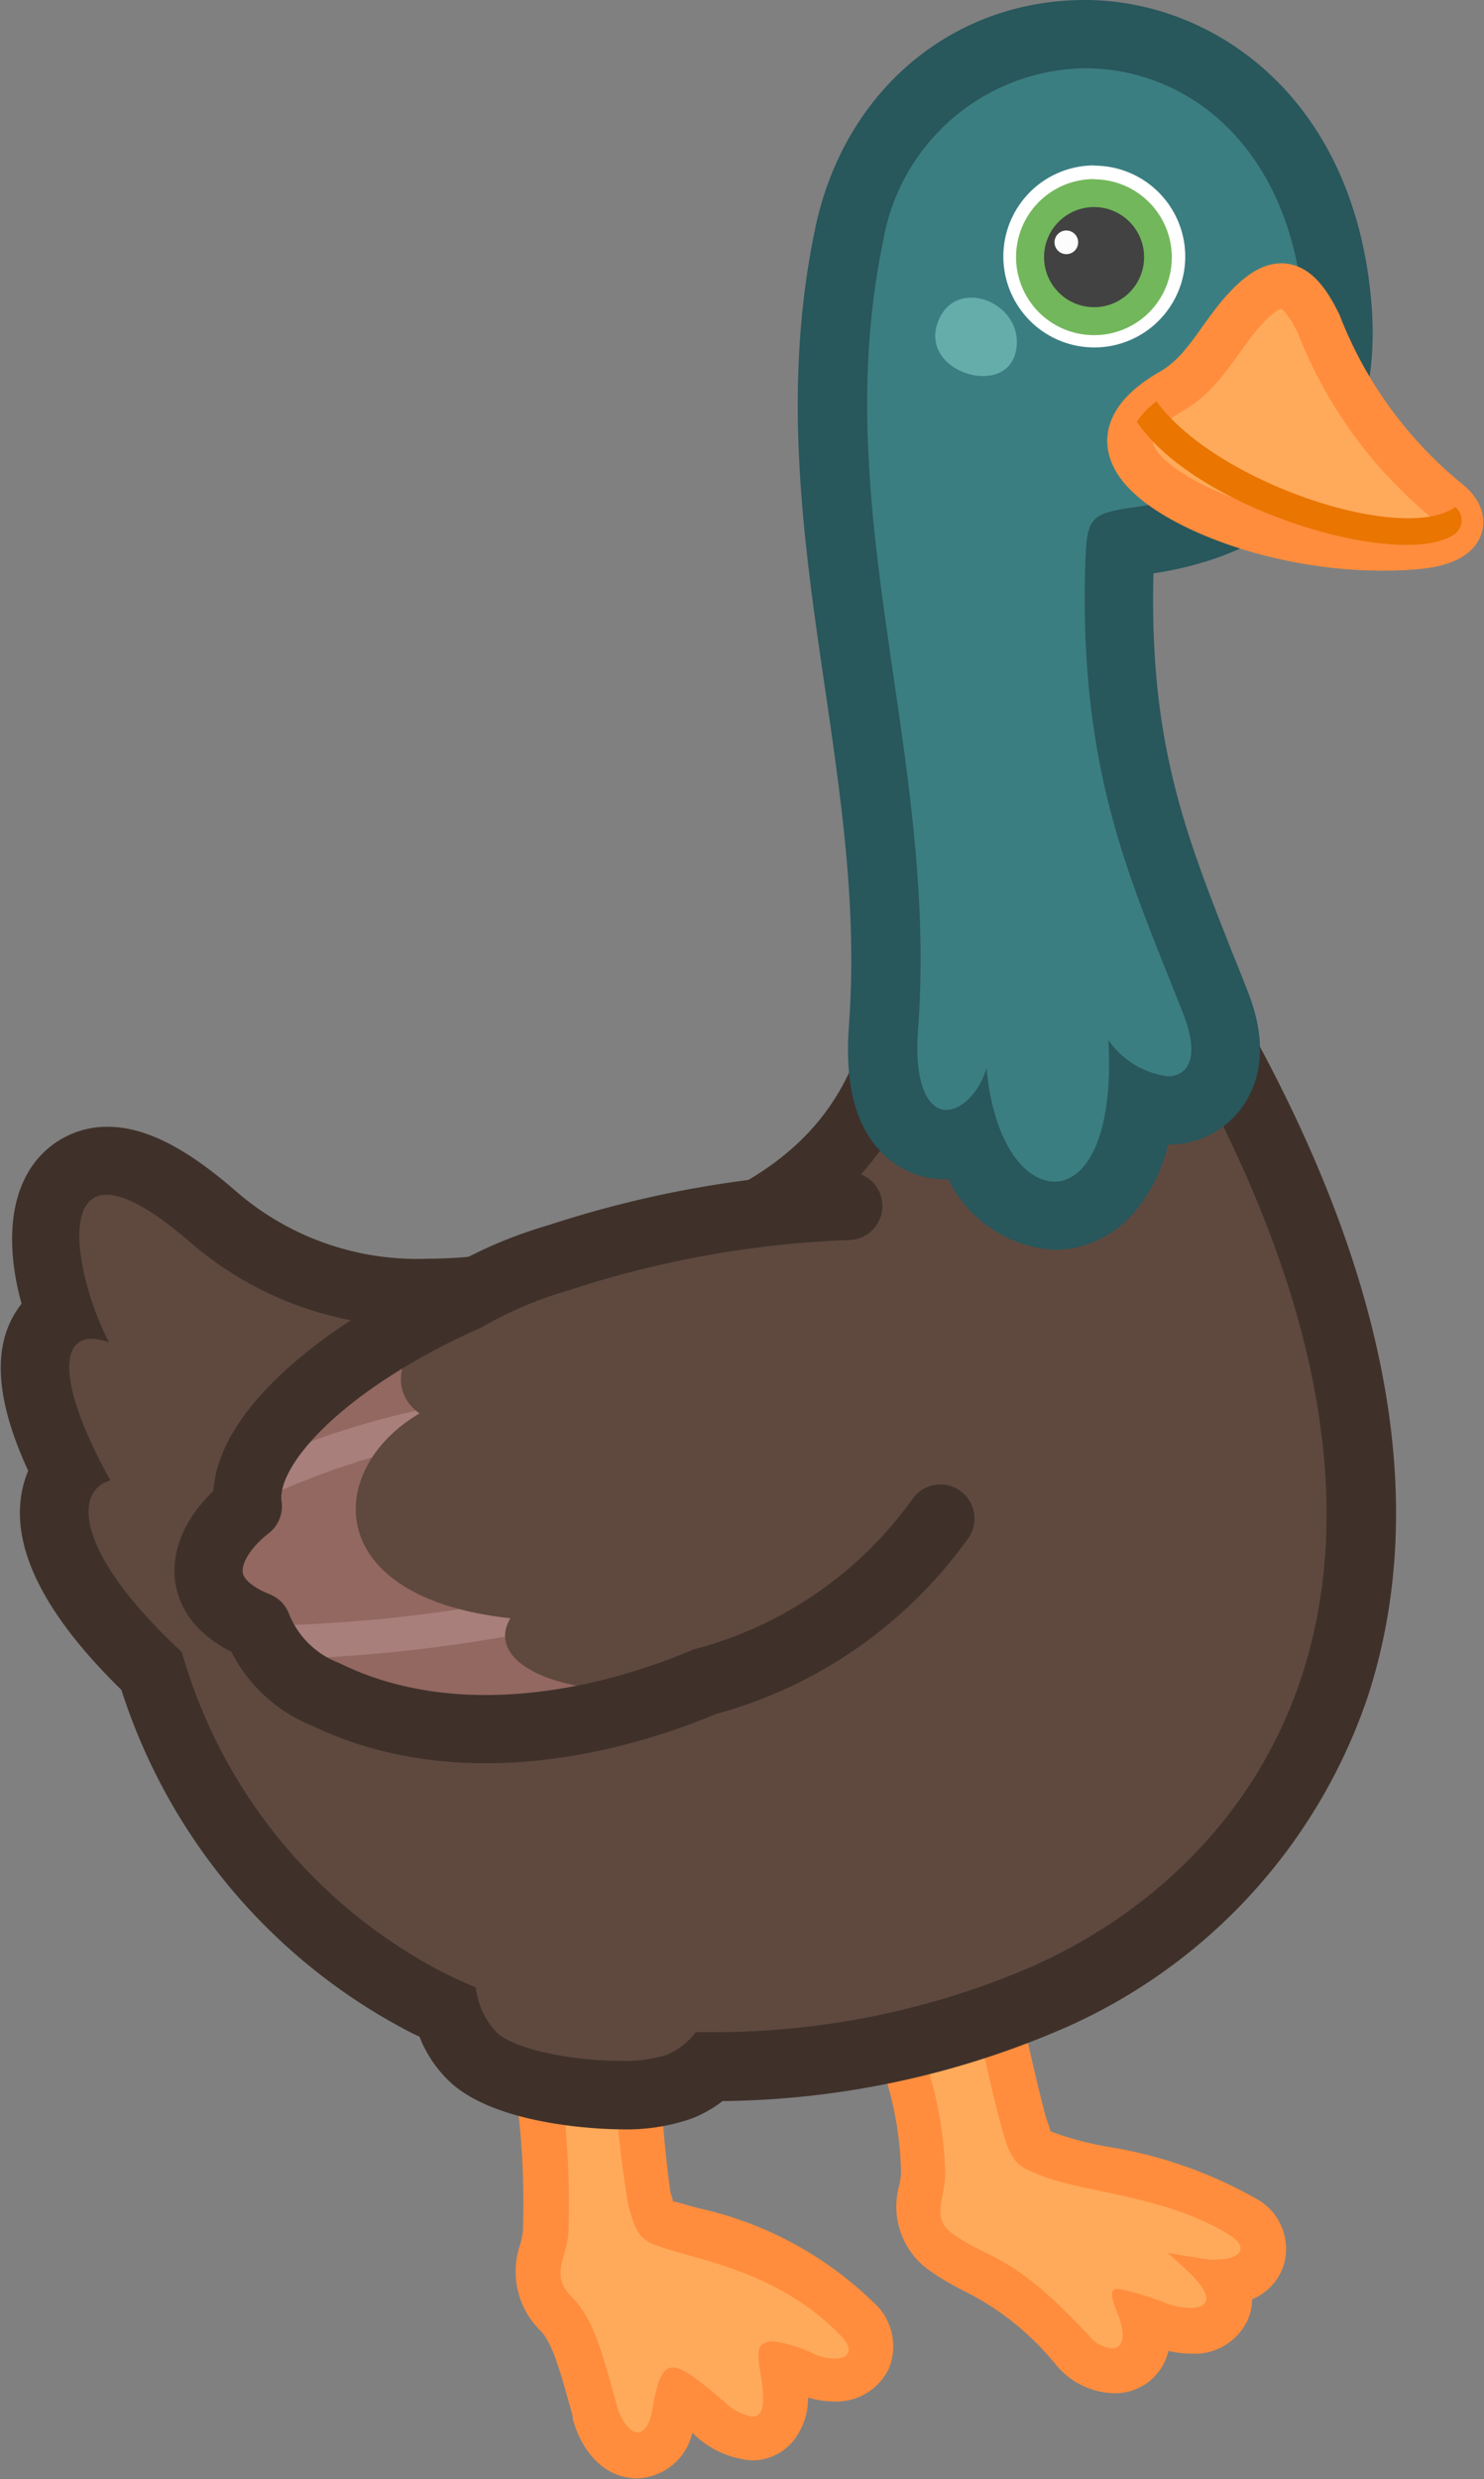 <svg xmlns="http://www.w3.org/2000/svg" width="65.27" height="108.95" viewBox="0 0 65.27 108.95">
  <rect x="0" y="0" width="65.27" height="108.95" fill="#808080" stroke="none"/>
  <g id="Layer_2" data-name="Layer 2">
    <g id="Layer_1-2" data-name="Layer 1">
      <g id="na_duck">
        <g>
          <path d="M49,104.18a2.47,2.47,0,0,1-1.73-.89,12.83,12.83,0,0,0-4.32-3.46,9.93,9.93,0,0,1-1.54-.89,2.43,2.43,0,0,1-.82-2.72,3.37,3.37,0,0,0,.08-.81,16,16,0,0,0-1.84-7L38.08,87l5.36-.2.2.79c.36,1.41.63,2.57.85,3.52.17.76.32,1.39.45,1.88.37,1.38.37,1.38,1.23,1.72a15.76,15.76,0,0,0,2.35.6,18.39,18.39,0,0,1,6.09,2.09c1.08.68,1,1.48.9,1.79a1.75,1.75,0,0,1-1.63,1.12,1.48,1.48,0,0,1,.07,1.22,1.54,1.54,0,0,1-1.57.89,4.13,4.13,0,0,1-1.28-.23l-.74-.26a2,2,0,0,1-.21,1.66A1.44,1.44,0,0,1,49,104.18Z" fill="#ffaa5a"/>
          <path d="M42.67,87.81c.65,2.57,1,4.31,1.31,5.42.49,1.86.7,1.94,1.83,2.39,1.82.73,5.53.89,8.27,2.61.94.59.37,1.07-.52,1.07a1.84,1.84,0,0,1-.4,0c-1.27-.19-1.81-.29-1.81-.29s.51.44,1,.91c1.1,1.09.77,1.51,0,1.51a3,3,0,0,1-1-.18,11.71,11.71,0,0,0-2.17-.66.31.31,0,0,0-.21.06c-.16.13,0,.61.24,1.16.34,1,.11,1.4-.32,1.4a1.52,1.52,0,0,1-1-.57c-3.44-3.69-4.32-3.27-6-4.48-1-.68-.26-1.67-.32-2.77a17,17,0,0,0-2-7.44l3-.11m1.54-2-1.61,0-3,.11L36.49,86l1.41,2.78a15.09,15.09,0,0,1,1.73,6.64,3,3,0,0,1-.07.59,3.44,3.44,0,0,0,1.23,3.71,11.66,11.66,0,0,0,1.68,1,12.18,12.18,0,0,1,4,3.24A3.42,3.42,0,0,0,49,105.18a2.41,2.41,0,0,0,2-1,2.45,2.45,0,0,0,.39-.86,4.68,4.68,0,0,0,1,.12,2.57,2.57,0,0,0,2.5-1.51,2.27,2.27,0,0,0,.18-.88,2.43,2.43,0,0,0,1.41-1.56,2.52,2.52,0,0,0-1.32-2.91,19.33,19.33,0,0,0-6.42-2.23,14.47,14.47,0,0,1-2.18-.55l-.37-.14c0-.14-.14-.4-.27-.91s-.27-1.08-.45-1.85c-.22-.94-.49-2.12-.85-3.54l-.4-1.56Z" fill="#ff8d3d"/>
        </g>
        <g>
          <path d="M28.07,108c-.83,0-1.54-.73-1.86-1.89l0-.11c-.62-2.26-1-3.5-1.72-4.24a2.72,2.72,0,0,1-.57-2.84c.05-.24.11-.49.14-.75a36.19,36.19,0,0,0-1-9.69l-.37-1.51,5.24,1,0,.79a51.6,51.6,0,0,0,.66,7.82c.22,1,.33,1.06.66,1.16l.21.06,1,.3a15.08,15.08,0,0,1,7.25,3.84,1.62,1.62,0,0,1,.52,1.82,1.52,1.52,0,0,1-1.53.87,3.4,3.4,0,0,1-1.21-.25c-.29-.12-.72-.29-1.06-.39l.08.54a2.63,2.63,0,0,1-.35,2.21,1.4,1.4,0,0,1-1.07.48,3,3,0,0,1-1.88-.91l-.1-.08c-.41-.35-.9-.76-1.24-1-.05.18-.11.45-.18.85C29.42,107.76,28.47,108,28.07,108Z" fill="#ffaa5a"/>
          <path d="M24,88.2l2.93.58a52.39,52.39,0,0,0,.68,8c.39,1.77.86,1.74,1.54,2,1.87.61,5.19,1.14,7.84,3.88.62.65.31,1-.29,1a2.31,2.31,0,0,1-.84-.18A5.84,5.84,0,0,0,34,102.9a.84.84,0,0,0-.45.12c-.33.19-.16.87-.05,1.64.17,1.15,0,1.55-.43,1.55a2.46,2.46,0,0,1-1.24-.68c-1-.84-1.75-1.48-2.23-1.48h-.07c-.48.06-.67.85-.84,1.85-.13.73-.39,1-.66,1s-.71-.47-.89-1.15c-.69-2.5-1.05-3.86-2-4.81s-.23-1.68-.14-2.79a37.25,37.25,0,0,0-1-10m-2.67-2.57.72,3A35.31,35.31,0,0,1,23,98a4,4,0,0,1-.11.61,3.64,3.64,0,0,0,.84,3.78c.54.53.84,1.55,1.46,3.8l0,.11c.44,1.61,1.52,2.62,2.82,2.62a2.57,2.57,0,0,0,2.44-2l.08.07a4.1,4.1,0,0,0,2.52,1.14,2.34,2.34,0,0,0,1.82-.83,3,3,0,0,0,.67-1.93,4.06,4.06,0,0,0,1.12.17,2.55,2.55,0,0,0,2.45-1.48,2.59,2.59,0,0,0-.72-2.9,15.93,15.93,0,0,0-7.7-4.12l-1-.28-.09,0c0-.1-.07-.25-.12-.46A53.2,53.2,0,0,1,29,88.71l-.06-1.58-1.55-.31-2.93-.58-3.06-.61Z" fill="#ff8d3d"/>
        </g>
        <path d="M46.06,85.25a5.38,5.38,0,0,1-1,3.72c-1.06,1.13-5.54,2.14-6.82,1.47-.92-.48-1.41-1.91-1.85-2.83Z" fill="#4f3332"/>
        <g>
          <path d="M27.27,92.05c-1.58,0-4.95-.34-6.4-1.6a4.33,4.33,0,0,1-1.22-2c-.49-.22-.93-.44-1.34-.66A24.3,24.3,0,0,1,6.63,73.43C3.41,70.35,2,67.67,2.44,65.66a2.84,2.84,0,0,1,.45-1c-1.41-2.81-1.75-4.88-1-6.16a2.51,2.51,0,0,1,.74-.78c-.61-1.8-1-4-.13-5.46A2.53,2.53,0,0,1,4.69,51c1.25,0,2.72.77,4.64,2.44a13.77,13.77,0,0,0,9.42,3.34,25,25,0,0,0,3.44-.26C30,55.41,37.4,53.3,39.4,45.69l.25-.94,12.15-2,.52.88c7,11.73,9.18,22,6.41,30.5a22.77,22.77,0,0,1-13,13.84,37.07,37.07,0,0,1-14.24,2.88h-.25a4.37,4.37,0,0,1-1.38.88A7.52,7.52,0,0,1,27.27,92.05Z" fill="#5f493f"/>
          <path d="M51,44.36c14.81,24.77,4.29,37.85-5.9,42.19a35.32,35.32,0,0,1-13.65,2.76H30.6a3.11,3.11,0,0,1-1.28,1,6.27,6.27,0,0,1-2.05.26c-2,0-4.53-.46-5.41-1.23a3.43,3.43,0,0,1-.93-2,18.34,18.34,0,0,1-1.9-.9A22.91,22.91,0,0,1,8,72.61c-4.69-4.36-4.78-7.08-3.14-7.55-2.24-4-2.26-6.22-.84-6.22A2.26,2.26,0,0,1,4.8,59c-1.29-2.48-2.1-6.49-.11-6.49.77,0,1.94.59,3.66,2.07a15.16,15.16,0,0,0,10.4,3.71A24.72,24.72,0,0,0,22.41,58c7.15-1.06,16.12-3.14,18.44-12L51,44.36m1.52-3.3-2,.34L40.35,43.11l-1.91.33L38,45.31c-1.78,6.77-8.73,8.69-16,9.76a21.92,21.92,0,0,1-3.22.25,12.15,12.15,0,0,1-8.44-3c-2.24-1.94-4-2.8-5.62-2.8a4,4,0,0,0-3.48,2c-1,1.7-.79,4-.29,5.78a4.07,4.07,0,0,0-.33.48c-.95,1.63-.75,3.89.62,6.86a4.41,4.41,0,0,0-.23.7c-.61,2.53.85,5.53,4.33,8.93A25.8,25.8,0,0,0,17.6,89.08c.27.15.55.29.85.43a5.44,5.44,0,0,0,1.43,2.07c2.19,1.91,6.86,2,7.39,2a8.78,8.78,0,0,0,3.12-.46,5.45,5.45,0,0,0,1.39-.78,38.65,38.65,0,0,0,14.54-3A24.46,24.46,0,0,0,60.16,74.56c2.91-8.94.7-19.62-6.55-31.74l-1-1.76Z" fill="#3f312a"/>
        </g>
        <g>
          <path d="M16.56,73.68c7.39,1.48,15,1.57,21.13-3.05,2.15-1.61,3-.93.63,1-6.31,5.18-14.23,5-21.94,3.5C15.44,75,15.61,73.49,16.56,73.68Z" fill="#4f3332"/>
          <path d="M10.9,66.23c-.71-4.5,10.56-11.65,21.64-12.12l8.11,12.77c-2.87,4.88-16.58,12.35-26.34,7.62a5.32,5.32,0,0,1-3-3C8.16,70.24,8.93,67.78,10.9,66.23Z" fill="#936861"/>
          <path d="M21.86,62.9a34.56,34.56,0,0,0-11,3.3,3.26,3.26,0,0,1,.3-1.82,36.25,36.25,0,0,1,10.26-2.93C22.41,61.32,22.82,62.77,21.86,62.9Z" fill="#a87f7b"/>
          <path d="M26.51,69.47a.75.75,0,0,1,.4,1.45,66.09,66.09,0,0,1-14.74,2,4.34,4.34,0,0,1-.86-1.46A67.38,67.38,0,0,0,26.51,69.47Z" fill="#a87f7b"/>
          <path d="M24.56,55.26A46.15,46.15,0,0,1,37.31,53l4.08,13.76C40.1,68.92,34.64,74.28,28,74.31c-4.35,0-6.54-1.56-5.55-3.19-8.34-.89-8.17-6.56-4-9C16.49,60.72,17.88,57.36,24.56,55.26Z" fill="#5f493f"/>
        </g>
        <path d="M37.31,53a46.15,46.15,0,0,0-12.75,2.28A18.25,18.25,0,0,0,20.5,57c-5.87,2.6-10,6.41-9.6,9.2-2,1.55-2.74,4,.41,5.26a5.32,5.32,0,0,0,3,3C19.51,77,25.82,76.08,31,73.91a18.63,18.63,0,0,0,10.36-7.17" fill="none" stroke="#3f312a" stroke-linecap="round" stroke-linejoin="round" stroke-width="3"/>
        <g>
          <path d="M46.39,53.43c-1.63,0-3-1.25-3.83-3.3a2.66,2.66,0,0,1-1,.2h0a2.43,2.43,0,0,1-1.77-.78c-.8-.87-1.11-2.31-1-4.4A68.91,68.91,0,0,0,37.76,30c-.92-6.3-1.87-12.81-.44-19.63A10.61,10.61,0,0,1,47.72,1.5c5.08,0,10.48,3.74,11.11,12.09.43,5.72-2.64,9.33-8.64,10.17-.18,0-.63.09-.9.15,0,.29,0,.76-.06,1-.23,8,1.53,12.37,3.56,17.45.21.54.43,1.08.65,1.63.62,1.58.62,2.84,0,3.75a2.48,2.48,0,0,1-2.09,1,3.59,3.59,0,0,1-1.18-.21,6.69,6.69,0,0,1-1.51,3.81A3.1,3.1,0,0,1,46.39,53.43Z" fill="#3b7e82"/>
          <path d="M47.72,3c4.5,0,9.07,3.42,9.62,10.71.33,4.48-1.69,7.77-7.36,8.57-2.08.29-2.18.45-2.25,2.6-.26,9.13,2,13.8,4.31,19.67.75,1.91.23,2.75-.69,2.75a3.76,3.76,0,0,1-2.6-1.59c.24,4.29-1,6.22-2.36,6.22s-2.71-1.77-3-5c-.3,1.06-1.08,1.85-1.78,1.85s-1.43-.95-1.23-3.57c.89-12.09-4-22.8-1.54-34.59A9.13,9.13,0,0,1,47.72,3m0-3C41.88,0,37.11,4,35.85,10.06c-1.48,7.08-.51,13.73.43,20.15.73,5,1.43,9.8,1.06,14.83-.19,2.53.25,4.34,1.36,5.53a3.87,3.87,0,0,0,2.86,1.26h.15a5.55,5.55,0,0,0,4.68,3.1,4.61,4.61,0,0,0,3.36-1.5,7.07,7.07,0,0,0,1.63-3.13,3.93,3.93,0,0,0,3.3-1.71c.91-1.34,1-3.07.15-5.14-.21-.55-.43-1.1-.65-1.63-2-5.09-3.64-9.11-3.45-16.62,6.59-1,10.08-5.3,9.6-11.72C59.63,4.22,53.3,0,47.72,0Z" fill="#28575c"/>
        </g>
        <path d="M44.68,15.44c-.43,2.06-4.19.94-3.45-1.23S45.13,13.3,44.68,15.44Z" fill="#64adab"/>
        <path d="M54.53,13.84c-1,1.19-1.65,2.58-3,3.35-2.72,1.57-1.93,3-.69,4,1.94,1.56,6.54,3.2,11.32,2.84,2.33-.17,2.5-1.22,1.5-2A18.88,18.88,0,0,1,58,14.24C57,12.19,56.11,12,54.53,13.84Z" fill="#ffaa5a" stroke="#ff8d3d" stroke-miterlimit="10" stroke-width="2"/>
        <path d="M50,18.54a3.44,3.44,0,0,1,.87-.9c2.58,3.56,10.82,6.3,13.14,4.64a.76.76,0,0,1-.12,1.25C61.5,25,52.65,22.42,50,18.54Z" fill="#ea7500"/>
        <g>
          <path d="M48.12,15a3.72,3.72,0,1,1,2.63-1.09A3.73,3.73,0,0,1,48.12,15Z" fill="#72b75b"/>
          <path d="M48.12,7.88a3.43,3.43,0,0,1,2.43,5.84h0a3.43,3.43,0,1,1-2.42-5.85m0-.6a4,4,0,1,0,4,4A4,4,0,0,0,48.12,7.28Z" fill="#fff"/>
          <circle cx="48.12" cy="11.3" r="2.2" fill="#424242"/>
          <circle cx="46.9" cy="10.65" r="0.52" fill="#fcfcfc"/>
        </g>
      </g>
    </g>
  </g>
</svg>
